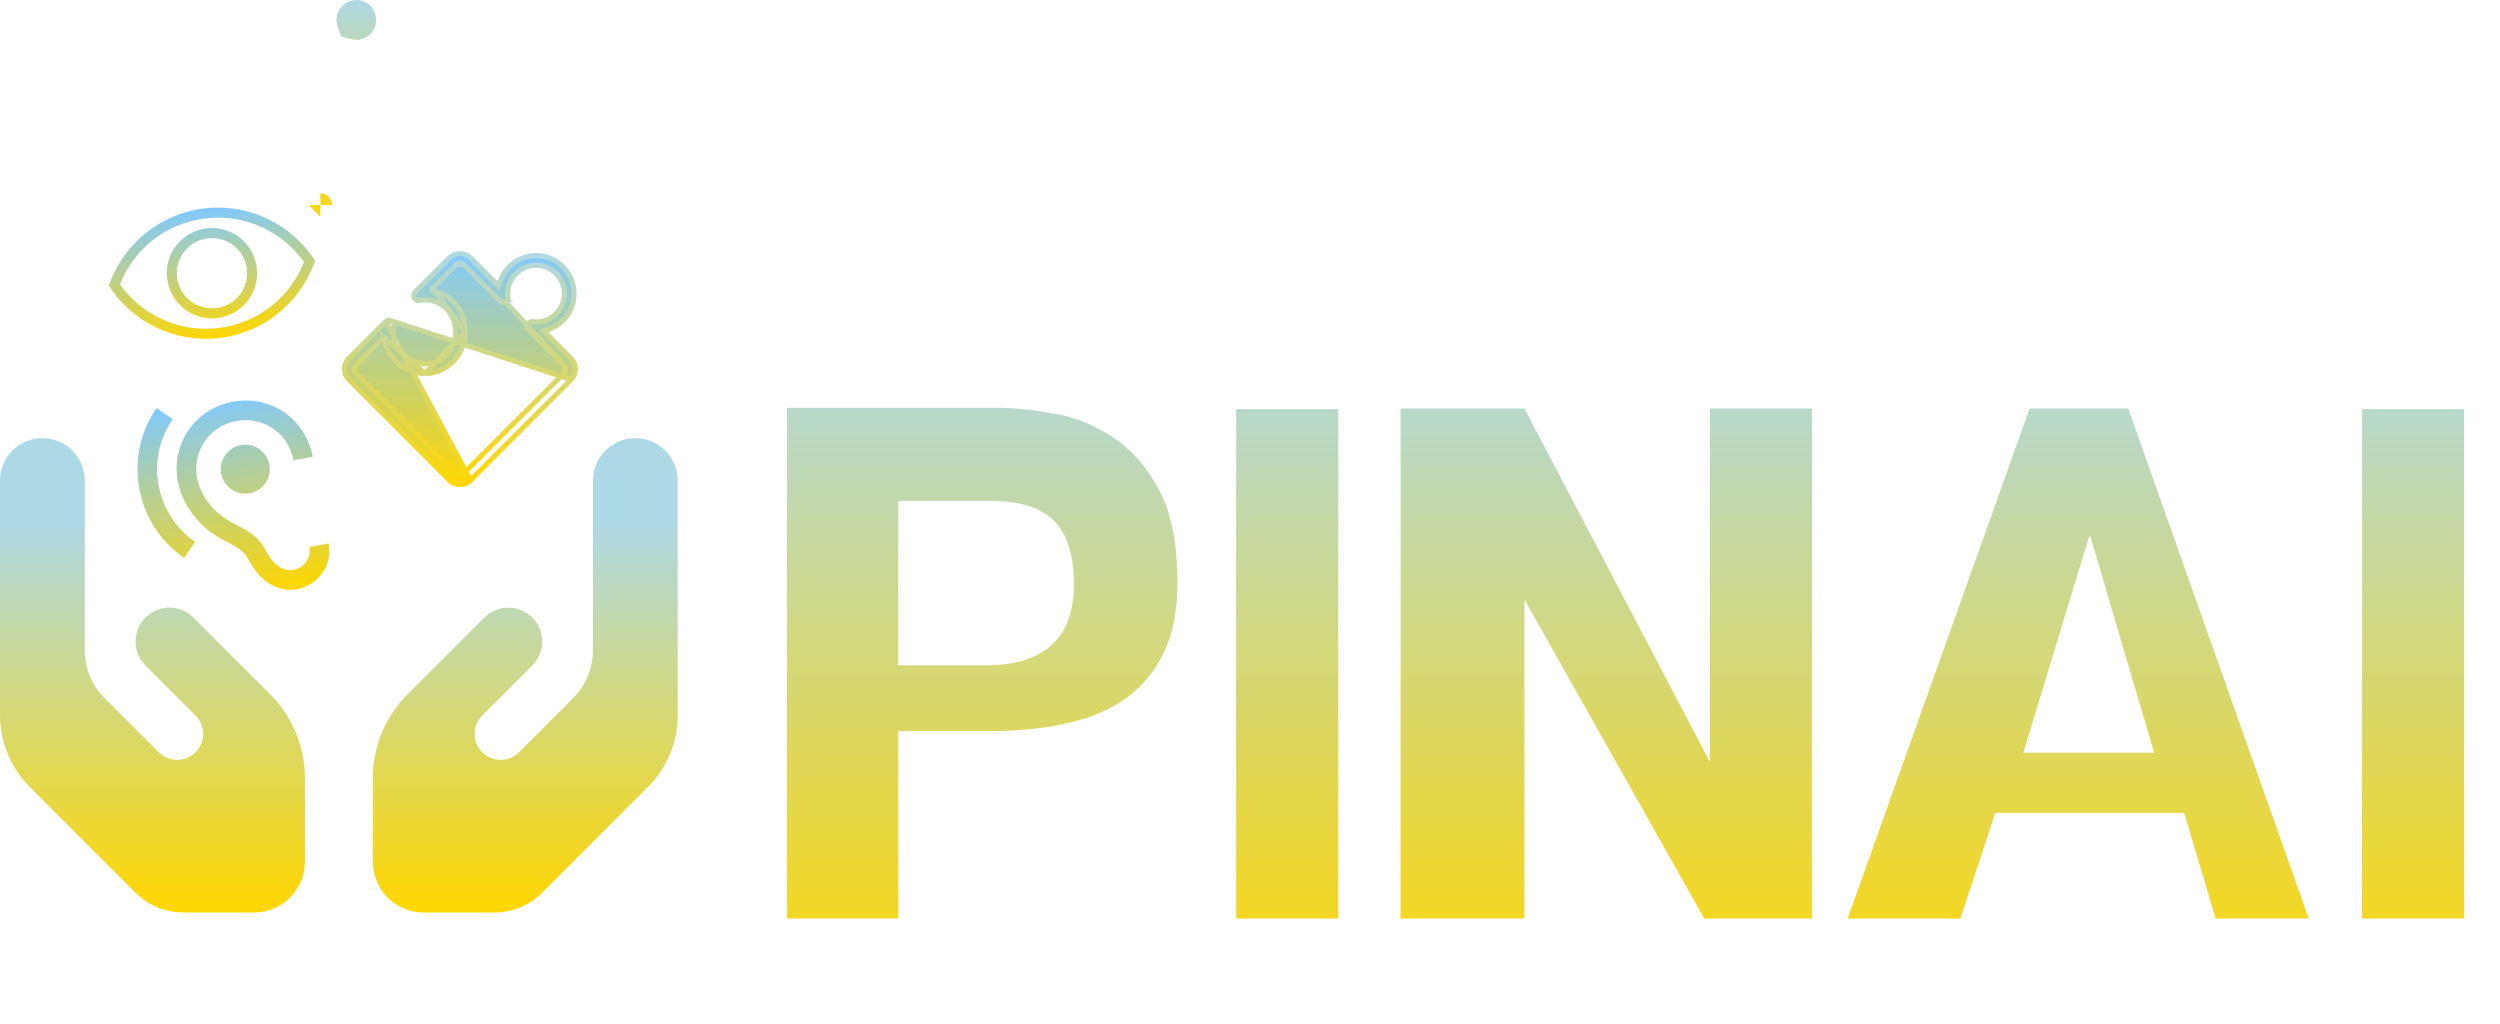 <svg width="1726" height="707" viewBox="0 0 1726 707" fill="none" xmlns="http://www.w3.org/2000/svg">
<path d="M244.686 19.195L241.791 18.453L240.765 15.687C240.598 15.236 240.495 14.813 240.446 14.41C240.359 13.677 240.417 12.934 240.616 12.223C240.816 11.512 241.153 10.847 241.61 10.267C242.067 9.686 242.633 9.201 243.277 8.839C243.921 8.477 244.63 8.246 245.364 8.158C246.097 8.07 246.841 8.128 247.552 8.328C248.263 8.527 248.928 8.865 249.509 9.322C250.09 9.778 250.575 10.345 250.937 10.989C251.299 11.633 251.53 12.342 251.618 13.075L251.618 13.078C251.706 13.812 251.649 14.555 251.449 15.267C251.25 15.978 250.912 16.643 250.456 17.224C249.999 17.805 249.433 18.29 248.789 18.652C248.147 19.012 247.44 19.244 246.709 19.332C246.032 19.411 245.346 19.364 244.686 19.195ZM206.444 107.235L206.446 107.235L206.444 107.235ZM221.193 141.586C221.194 141.587 221.194 141.588 221.195 141.588C221.194 141.588 221.194 141.587 221.193 141.586Z" fill="url(#paint0_linear_178_211)" stroke="url(#paint1_linear_178_211)" stroke-width="16.236"/>
<path d="M812.883 402.312C812.883 421.31 809.824 437.248 803.706 450.128C797.588 463.008 789.055 473.473 778.107 481.523C767.159 489.573 753.957 495.369 738.501 498.911C723.368 502.453 706.785 504.385 688.753 504.707H620.167V634.15H543.371V281.563H688.27C699.862 281.563 712.742 282.851 726.91 285.427C741.399 287.681 754.923 292.994 767.481 301.366C780.361 309.416 791.148 321.49 799.842 337.59C808.536 353.368 812.883 374.942 812.883 402.312ZM681.508 459.305C700.506 459.305 715.157 454.797 725.461 445.781C736.086 436.765 741.399 422.598 741.399 403.278C741.399 383.958 737.052 369.629 728.359 360.291C719.665 350.953 705.497 346.123 685.855 345.801H620.167V459.305H681.508ZM923.938 634.15H853.42V282.529H923.938V634.15ZM1052.47 634.15H966.981V282.046H1052.47L1180.47 525.959V282.046H1250.98V634.15H1176.6L1052.47 413.904V634.15ZM1353.41 634.15H1275.65L1401.22 282.046H1469.33L1593.94 634.15H1529.7L1507.97 561.217H1377.56L1353.41 634.15ZM1396.88 519.68H1487.2L1443.25 370.434H1442.28L1396.88 519.68ZM1701.26 634.15H1630.74V282.529H1701.26V634.15Z" fill="url(#paint2_linear_178_211)"/>
<path d="M266.237 222.049L266.237 222.049L240.804 247.477C240.803 247.478 240.802 247.479 240.802 247.479C236.801 251.502 236.8 258.068 240.813 262.103C240.814 262.103 240.814 262.103 240.814 262.104L310.246 331.532C312.2 333.48 314.79 334.548 317.552 334.548C320.312 334.548 322.9 333.482 324.866 331.524L324.868 331.522M266.237 222.049L324.868 331.522M266.237 222.049C267.265 221.022 268.841 220.777 270.132 221.451L266.237 222.049ZM324.868 331.522L394.29 262.097L324.868 331.522ZM264.889 232.813L265.638 235.84C268.728 248.327 280.03 257.772 293.426 257.775L264.889 232.813ZM264.889 232.813L262.683 235.018M264.889 232.813L262.683 235.018M262.683 235.018L245.519 252.177L245.514 252.181M262.683 235.018L245.514 252.181M245.514 252.181C244.086 253.62 244.097 255.96 245.524 257.397L245.528 257.401M245.514 252.181L245.528 257.401M245.528 257.401L314.942 326.817L314.949 326.824M245.528 257.401L314.949 326.824M314.949 326.824C315.552 327.421 316.414 328.059 317.547 328.059C318.681 328.059 319.547 327.421 320.161 326.812L320.166 326.807M314.949 326.824L320.166 326.807M320.166 326.807L389.577 257.391L389.581 257.387M320.166 326.807L389.581 257.387M389.581 257.387C391.012 255.946 391.006 253.616 389.576 252.176L389.572 252.172M389.581 257.387L389.572 252.172M389.572 252.172L365.09 227.706C364.087 226.702 363.829 225.173 364.445 223.904C365.067 222.62 366.406 221.875 367.817 222.045C367.819 222.045 367.82 222.046 367.822 222.046L368.571 222.141C368.574 222.142 368.577 222.142 368.579 222.143C368.626 222.149 368.676 222.156 368.729 222.164C369.088 222.215 369.595 222.288 370.114 222.288C380.907 222.288 389.686 213.516 389.686 202.726C389.686 191.927 380.909 183.144 370.114 183.144C359.323 183.144 350.547 191.928 350.547 202.726C350.547 203.223 350.617 203.708 350.666 204.051C350.672 204.089 350.677 204.124 350.681 204.158L350.787 205.036C350.858 205.718 350.717 206.405 350.383 207.004C350.047 207.606 349.532 208.088 348.91 208.385L348.91 208.385M389.572 252.172L348.91 208.385M348.91 208.385C347.65 208.987 346.122 208.729 345.124 207.734L348.91 208.385ZM320.152 182.749L320.159 182.756L345.123 207.733L320.152 182.749ZM320.152 182.749C319.549 182.152 318.687 181.514 317.554 181.514C316.42 181.514 315.553 182.152 314.939 182.761L314.935 182.766M320.152 182.749L314.935 182.766M314.935 182.766L299.486 198.215L297.281 200.42M314.935 182.766L297.281 200.42M297.281 200.42L300.308 201.17M297.281 200.42L300.308 201.17M300.308 201.17C312.709 204.241 321.141 215.472 321.141 228.974M300.308 201.17L321.141 228.974M321.141 228.974C321.141 244.838 309.134 257.774 293.427 257.775L321.141 228.974ZM394.286 247.468C398.308 251.502 398.308 258.067 394.292 262.095L270.132 221.451C271.417 222.123 272.121 223.554 271.868 224.985C271.597 226.509 271.464 227.785 271.464 228.971C271.464 241.058 281.295 251.116 293.429 251.116C305.677 251.116 314.482 240.949 314.482 228.971C314.482 216.958 305.658 206.994 293.429 206.994C292.25 206.994 290.979 207.129 289.46 207.398L289.46 207.398L289.447 207.4C288.019 207.664 286.603 206.961 285.924 205.662C285.252 204.372 285.496 202.793 286.522 201.767L286.522 201.767L310.235 178.049C310.236 178.048 310.236 178.047 310.237 178.047C314.144 174.16 320.974 174.17 324.86 178.038C324.86 178.038 324.86 178.039 324.861 178.039L342.221 195.409L344.259 197.449L345.142 194.703C348.54 184.143 358.457 176.482 370.116 176.482C384.577 176.482 396.347 188.256 396.347 202.723C396.347 214.382 388.691 224.299 378.127 227.691L375.379 228.574L377.421 230.613L394.285 247.468C394.285 247.468 394.285 247.468 394.286 247.468Z" fill="url(#paint3_linear_178_211)" stroke="url(#paint4_linear_178_211)" stroke-width="3.522"/>
<path d="M202.777 393.418C200.848 393.773 198.978 393.705 197.537 393.351C192.361 391.76 188.409 388.98 183.245 379.614C177.941 369.861 170.66 366.181 163.67 362.585C157.667 359.495 151.44 356.309 145.136 348.597C140.434 342.86 137.218 336.23 136.079 330.044C132.648 311.417 144.587 294.086 163.214 290.655C181.841 287.224 199.172 299.163 202.603 317.79L215.908 315.34C211.093 289.196 186.908 272.534 160.764 277.35C134.62 282.165 117.958 306.35 122.774 332.494C124.318 340.876 128.549 349.658 134.671 357.128C142.746 366.989 150.881 371.2 157.49 374.591C163.638 377.723 168.048 380.006 171.377 386.133C177.599 397.505 183.971 403.347 193.889 406.404C198.277 407.48 202.866 407.439 207.235 406.285C211.604 405.132 215.614 402.903 218.9 399.801C222.187 396.699 224.644 392.824 226.047 388.529C227.451 384.234 227.756 379.655 226.936 375.212L213.631 377.663C214.979 384.98 210.095 392.07 202.777 393.418ZM119.238 289.4L108.052 281.694C97.252 297.371 92.439 317.172 96.164 337.396C99.889 357.619 111.441 374.406 127.118 385.206L134.77 374.098C121.996 365.24 112.52 351.51 109.469 334.945C106.418 318.38 110.38 302.175 119.238 289.4ZM152.71 326.98C153.522 331.391 156.054 335.299 159.747 337.843C163.44 340.388 167.993 341.361 172.404 340.548C176.815 339.736 180.723 337.204 183.267 333.511C185.811 329.817 186.785 325.265 185.972 320.854C185.16 316.443 182.628 312.535 178.935 309.991C175.241 307.446 170.688 306.473 166.278 307.286C161.867 308.098 157.959 310.63 155.415 314.323C152.87 318.017 151.897 322.569 152.71 326.98Z" fill="url(#paint5_linear_178_211)"/>
<path d="M58.482 331.741C58.482 315.586 45.397 302.5 29.241 302.5C13.085 302.5 0 315.586 0 331.741V493.664C0 512.305 7.383 530.142 20.542 543.3L93.571 616.33C102.344 625.102 114.259 630 126.687 630H175.446C194.819 630 210.536 614.283 210.536 594.911V537.233C210.536 515.521 201.909 494.687 186.558 479.335L168.063 460.841L156.951 449.729L133.559 426.336C124.421 417.198 109.581 417.198 100.443 426.336C91.305 435.474 91.305 450.314 100.443 459.452L123.836 482.844L134.947 493.956C142.989 501.997 141.673 515.302 132.243 521.589C125.152 526.34 115.648 525.39 109.581 519.323L72.152 481.967C63.38 473.195 58.482 461.279 58.482 448.852V331.741ZM409.375 331.741V448.852C409.375 461.279 404.477 473.195 395.705 481.967L358.349 519.323C352.282 525.39 342.778 526.34 335.687 521.589C326.257 515.302 324.941 501.924 332.982 493.956L344.094 482.844L367.487 459.452C376.625 450.314 376.625 435.474 367.487 426.336C358.349 417.198 343.509 417.198 334.371 426.336L310.979 449.729L299.867 460.841L281.372 479.335C266.02 494.687 257.394 515.521 257.394 537.233V594.911C257.394 614.283 273.111 630 292.484 630H341.243C353.671 630 365.586 625.102 374.359 616.33L447.388 543.3C460.547 530.142 467.93 512.305 467.93 493.664L467.857 419.464V331.741C467.857 315.586 454.771 302.5 438.616 302.5C422.46 302.5 409.375 315.586 409.375 331.741Z" fill="url(#paint6_linear_178_211)"/>
<path d="M150.922 226.434C178.425 223.109 200.369 204.97 209.882 180.938C194.917 159.866 169.282 147.478 141.779 150.803C114.277 154.127 92.332 172.267 82.82 196.299C97.785 217.371 123.42 229.759 150.922 226.434ZM140.948 143.927C172.301 140.137 201.593 155.082 217.582 180.007C207.994 208.024 183.106 229.52 151.754 233.31C120.401 237.1 91.108 222.155 75.12 197.23C84.708 169.212 109.595 147.717 140.948 143.927ZM142.611 157.678C159.8 155.6 175.213 167.689 177.291 184.878C179.369 202.067 167.28 217.481 150.091 219.559C132.902 221.637 117.489 209.548 115.411 192.359C113.333 175.17 125.421 159.756 142.611 157.678ZM143.442 164.554C137.059 165.325 131.245 168.601 127.278 173.659C123.31 178.718 121.515 185.145 122.286 191.528C123.058 197.91 126.333 203.724 131.392 207.692C136.45 211.659 142.878 213.455 149.26 212.683C155.642 211.911 161.457 208.636 165.424 203.578C169.392 198.519 171.187 192.092 170.416 185.709C169.644 179.327 166.369 173.512 161.31 169.545C156.251 165.578 149.824 163.782 143.442 164.554Z" fill="url(#paint7_linear_178_211)"/>
<defs>
<linearGradient id="paint0_linear_178_211" x1="270.577" y1="0" x2="270.577" y2="156.335" gradientUnits="userSpaceOnUse">
<stop stop-color="#80C9FF"/>
<stop offset="1" stop-color="#FFD700"/>
</linearGradient>
<linearGradient id="paint1_linear_178_211" x1="270.577" y1="0" x2="270.577" y2="156.335" gradientUnits="userSpaceOnUse">
<stop stop-color="#ADD8E6"/>
<stop offset="1" stop-color="#FFD700"/>
</linearGradient>
<linearGradient id="paint2_linear_178_211" x1="1125" y1="224" x2="1125" y2="707" gradientUnits="userSpaceOnUse">
<stop stop-color="#ADD8E6"/>
<stop offset="1" stop-color="#FFD700"/>
</linearGradient>
<linearGradient id="paint3_linear_178_211" x1="317.553" y1="173.373" x2="317.553" y2="336.31" gradientUnits="userSpaceOnUse">
<stop stop-color="#80C9FF"/>
<stop offset="1" stop-color="#FFD700"/>
</linearGradient>
<linearGradient id="paint4_linear_178_211" x1="317.553" y1="173.373" x2="317.553" y2="336.31" gradientUnits="userSpaceOnUse">
<stop stop-color="#ADD8E6"/>
<stop offset="1" stop-color="#FFD700"/>
</linearGradient>
<linearGradient id="paint5_linear_178_211" x1="146.503" y1="274.612" x2="171.967" y2="412.861" gradientUnits="userSpaceOnUse">
<stop stop-color="#80C9FF"/>
<stop offset="1" stop-color="#FFD700"/>
</linearGradient>
<linearGradient id="paint6_linear_178_211" x1="233.965" y1="302.5" x2="233.965" y2="630" gradientUnits="userSpaceOnUse">
<stop offset="0.175" stop-color="#ADD8E6"/>
<stop offset="0.57" stop-color="#D4D878"/>
<stop offset="1" stop-color="#FFD700"/>
</linearGradient>
<linearGradient id="paint7_linear_178_211" x1="140.948" y1="143.927" x2="151.754" y2="233.31" gradientUnits="userSpaceOnUse">
<stop stop-color="#80C9FF"/>
<stop offset="1" stop-color="#FFD700"/>
</linearGradient>
</defs>
</svg>
